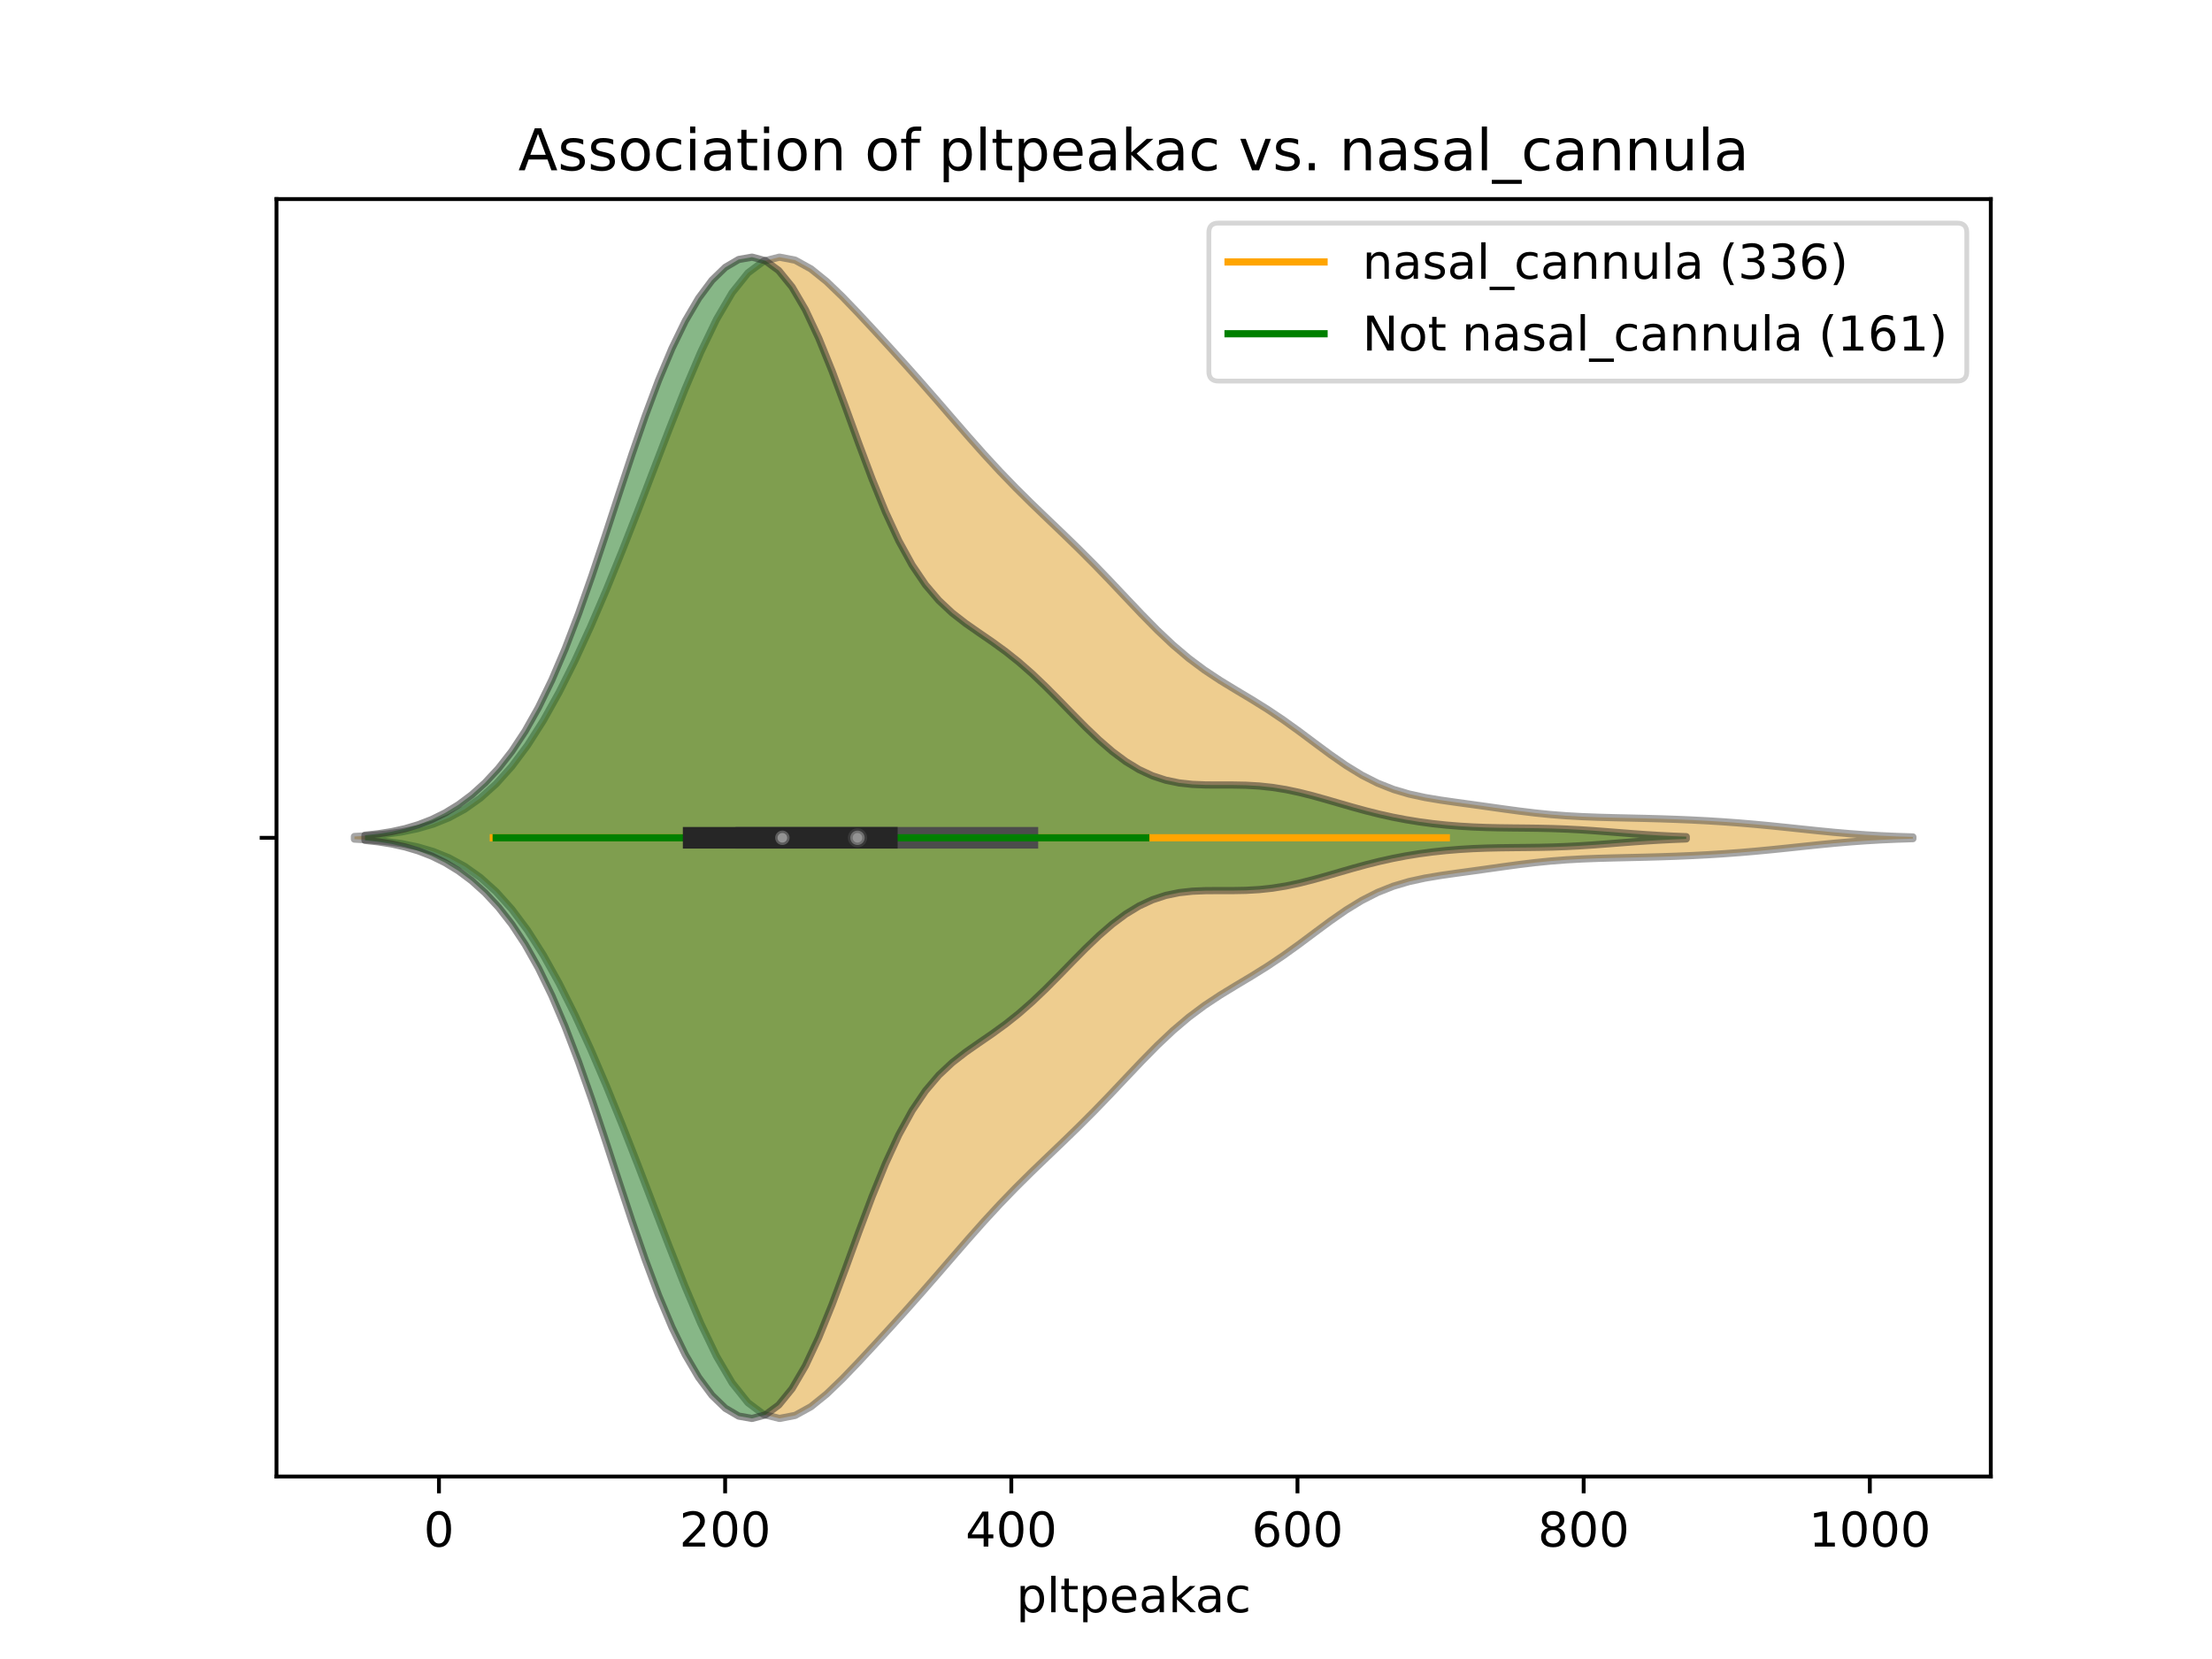 <?xml version="1.0" encoding="utf-8" standalone="no"?>
<!DOCTYPE svg PUBLIC "-//W3C//DTD SVG 1.1//EN"
  "http://www.w3.org/Graphics/SVG/1.1/DTD/svg11.dtd">
<!-- Created with matplotlib (https://matplotlib.org/) -->
<svg height="345.6pt" version="1.1" viewBox="0 0 460.8 345.6" width="460.8pt" xmlns="http://www.w3.org/2000/svg" xmlns:xlink="http://www.w3.org/1999/xlink">
 <defs>
  <style type="text/css">
*{stroke-linecap:butt;stroke-linejoin:round;}
  </style>
 </defs>
 <g id="figure_1">
  <g id="patch_1">
   <path d="M 0 345.6 
L 460.8 345.6 
L 460.8 0 
L 0 0 
z
" style="fill:#ffffff;"/>
  </g>
  <g id="axes_1">
   <g id="patch_2">
    <path d="M 57.6 307.584 
L 414.72 307.584 
L 414.72 41.472 
L 57.6 41.472 
z
" style="fill:#ffffff;"/>
   </g>
   <g id="PolyCollection_1">
    <defs>
     <path d="M 73.833 -170.801 
L 73.833 -171.343 
L 77.112 -171.535 
L 80.391 -171.837 
L 83.671 -172.294 
L 86.95 -172.966 
L 90.229 -173.922 
L 93.509 -175.245 
L 96.788 -177.023 
L 100.067 -179.348 
L 103.347 -182.303 
L 106.626 -185.957 
L 109.905 -190.352 
L 113.185 -195.498 
L 116.464 -201.37 
L 119.743 -207.914 
L 123.023 -215.055 
L 126.302 -222.706 
L 129.581 -230.772 
L 132.861 -239.146 
L 136.14 -247.692 
L 139.42 -256.228 
L 142.699 -264.511 
L 145.978 -272.236 
L 149.258 -279.062 
L 152.537 -284.655 
L 155.816 -288.751 
L 159.096 -291.206 
L 162.375 -292.032 
L 165.654 -291.398 
L 168.934 -289.588 
L 172.213 -286.943 
L 175.492 -283.785 
L 178.772 -280.367 
L 182.051 -276.841 
L 185.33 -273.268 
L 188.61 -269.649 
L 191.889 -265.965 
L 195.168 -262.212 
L 198.448 -258.42 
L 201.727 -254.646 
L 205.006 -250.955 
L 208.286 -247.401 
L 211.565 -244.006 
L 214.844 -240.755 
L 218.124 -237.599 
L 221.403 -234.465 
L 224.682 -231.282 
L 227.962 -227.998 
L 231.241 -224.601 
L 234.52 -221.13 
L 237.8 -217.67 
L 241.079 -214.335 
L 244.358 -211.24 
L 247.638 -208.46 
L 250.917 -206.012 
L 254.196 -203.843 
L 257.476 -201.844 
L 260.755 -199.882 
L 264.034 -197.836 
L 267.314 -195.636 
L 270.593 -193.279 
L 273.872 -190.828 
L 277.152 -188.398 
L 280.431 -186.12 
L 283.71 -184.112 
L 286.99 -182.449 
L 290.269 -181.151 
L 293.548 -180.183 
L 296.828 -179.47 
L 300.107 -178.921 
L 303.386 -178.451 
L 306.666 -178.001 
L 309.945 -177.543 
L 313.224 -177.082 
L 316.504 -176.638 
L 319.783 -176.24 
L 323.062 -175.911 
L 326.342 -175.658 
L 329.621 -175.477 
L 332.9 -175.351 
L 336.18 -175.262 
L 339.459 -175.187 
L 342.739 -175.111 
L 346.018 -175.021 
L 349.297 -174.908 
L 352.577 -174.769 
L 355.856 -174.597 
L 359.135 -174.391 
L 362.415 -174.148 
L 365.694 -173.869 
L 368.973 -173.556 
L 372.253 -173.22 
L 375.532 -172.873 
L 378.811 -172.531 
L 382.091 -172.211 
L 385.37 -171.927 
L 388.649 -171.687 
L 391.929 -171.496 
L 395.208 -171.352 
L 398.487 -171.248 
L 398.487 -170.896 
L 398.487 -170.896 
L 395.208 -170.792 
L 391.929 -170.648 
L 388.649 -170.457 
L 385.37 -170.217 
L 382.091 -169.933 
L 378.811 -169.613 
L 375.532 -169.271 
L 372.253 -168.924 
L 368.973 -168.588 
L 365.694 -168.275 
L 362.415 -167.996 
L 359.135 -167.753 
L 355.856 -167.547 
L 352.577 -167.375 
L 349.297 -167.236 
L 346.018 -167.123 
L 342.739 -167.033 
L 339.459 -166.957 
L 336.18 -166.882 
L 332.9 -166.793 
L 329.621 -166.667 
L 326.342 -166.486 
L 323.062 -166.233 
L 319.783 -165.904 
L 316.504 -165.506 
L 313.224 -165.062 
L 309.945 -164.601 
L 306.666 -164.143 
L 303.386 -163.693 
L 300.107 -163.223 
L 296.828 -162.674 
L 293.548 -161.961 
L 290.269 -160.993 
L 286.99 -159.695 
L 283.71 -158.032 
L 280.431 -156.024 
L 277.152 -153.746 
L 273.872 -151.316 
L 270.593 -148.865 
L 267.314 -146.508 
L 264.034 -144.308 
L 260.755 -142.262 
L 257.476 -140.3 
L 254.196 -138.301 
L 250.917 -136.132 
L 247.638 -133.684 
L 244.358 -130.904 
L 241.079 -127.809 
L 237.8 -124.474 
L 234.52 -121.014 
L 231.241 -117.543 
L 227.962 -114.146 
L 224.682 -110.862 
L 221.403 -107.679 
L 218.124 -104.545 
L 214.844 -101.389 
L 211.565 -98.138 
L 208.286 -94.743 
L 205.006 -91.189 
L 201.727 -87.498 
L 198.448 -83.724 
L 195.168 -79.932 
L 191.889 -76.179 
L 188.61 -72.495 
L 185.33 -68.876 
L 182.051 -65.303 
L 178.772 -61.777 
L 175.492 -58.359 
L 172.213 -55.201 
L 168.934 -52.556 
L 165.654 -50.746 
L 162.375 -50.112 
L 159.096 -50.938 
L 155.816 -53.393 
L 152.537 -57.489 
L 149.258 -63.082 
L 145.978 -69.908 
L 142.699 -77.633 
L 139.42 -85.916 
L 136.14 -94.452 
L 132.861 -102.998 
L 129.581 -111.372 
L 126.302 -119.438 
L 123.023 -127.089 
L 119.743 -134.23 
L 116.464 -140.774 
L 113.185 -146.646 
L 109.905 -151.792 
L 106.626 -156.187 
L 103.347 -159.841 
L 100.067 -162.796 
L 96.788 -165.121 
L 93.509 -166.899 
L 90.229 -168.222 
L 86.95 -169.178 
L 83.671 -169.85 
L 80.391 -170.307 
L 77.112 -170.609 
L 73.833 -170.801 
z
" id="mf73512f32d" style="stroke:#4c4c4c;stroke-opacity:0.5;stroke-width:1.5;"/>
    </defs>
    <g clip-path="url(#p1698bbe565)">
     <use style="fill:#df9c20;fill-opacity:0.5;stroke:#4c4c4c;stroke-opacity:0.5;stroke-width:1.5;" x="0" xlink:href="#mf73512f32d" y="345.6"/>
    </g>
   </g>
   <g id="PolyCollection_2">
    <defs>
     <path d="M 76.031 -170.539 
L 76.031 -171.605 
L 78.811 -171.913 
L 81.591 -172.356 
L 84.371 -172.971 
L 87.152 -173.798 
L 89.932 -174.876 
L 92.712 -176.244 
L 95.493 -177.944 
L 98.273 -180.019 
L 101.053 -182.523 
L 103.833 -185.518 
L 106.614 -189.079 
L 109.394 -193.289 
L 112.174 -198.225 
L 114.955 -203.945 
L 117.735 -210.463 
L 120.515 -217.731 
L 123.295 -225.628 
L 126.076 -233.963 
L 128.856 -242.483 
L 131.636 -250.907 
L 134.417 -258.957 
L 137.197 -266.391 
L 139.977 -273.025 
L 142.757 -278.742 
L 145.538 -283.479 
L 148.318 -287.21 
L 151.098 -289.91 
L 153.879 -291.541 
L 156.659 -292.032 
L 159.439 -291.294 
L 162.22 -289.241 
L 165 -285.827 
L 167.78 -281.086 
L 170.56 -275.157 
L 173.341 -268.292 
L 176.121 -260.839 
L 178.901 -253.203 
L 181.682 -245.79 
L 184.462 -238.951 
L 187.242 -232.938 
L 190.022 -227.879 
L 192.803 -223.773 
L 195.583 -220.511 
L 198.363 -217.909 
L 201.144 -215.748 
L 203.924 -213.807 
L 206.704 -211.898 
L 209.484 -209.879 
L 212.265 -207.664 
L 215.045 -205.222 
L 217.825 -202.572 
L 220.606 -199.775 
L 223.386 -196.917 
L 226.166 -194.105 
L 228.946 -191.447 
L 231.727 -189.042 
L 234.507 -186.969 
L 237.287 -185.277 
L 240.068 -183.984 
L 242.848 -183.073 
L 245.628 -182.5 
L 248.408 -182.197 
L 251.189 -182.082 
L 253.969 -182.067 
L 256.749 -182.07 
L 259.53 -182.019 
L 262.31 -181.86 
L 265.09 -181.563 
L 267.871 -181.115 
L 270.651 -180.529 
L 273.431 -179.83 
L 276.211 -179.055 
L 278.992 -178.248 
L 281.772 -177.447 
L 284.552 -176.686 
L 287.333 -175.99 
L 290.113 -175.373 
L 292.893 -174.84 
L 295.673 -174.39 
L 298.454 -174.018 
L 301.234 -173.721 
L 304.014 -173.493 
L 306.795 -173.328 
L 309.575 -173.219 
L 312.355 -173.155 
L 315.135 -173.119 
L 317.916 -173.092 
L 320.696 -173.056 
L 323.476 -172.992 
L 326.257 -172.89 
L 329.037 -172.746 
L 331.817 -172.565 
L 334.597 -172.357 
L 337.378 -172.137 
L 340.158 -171.922 
L 342.938 -171.724 
L 345.719 -171.552 
L 348.499 -171.412 
L 351.279 -171.303 
L 351.279 -170.841 
L 351.279 -170.841 
L 348.499 -170.732 
L 345.719 -170.592 
L 342.938 -170.42 
L 340.158 -170.222 
L 337.378 -170.007 
L 334.597 -169.787 
L 331.817 -169.579 
L 329.037 -169.398 
L 326.257 -169.254 
L 323.476 -169.152 
L 320.696 -169.088 
L 317.916 -169.052 
L 315.135 -169.025 
L 312.355 -168.989 
L 309.575 -168.925 
L 306.795 -168.816 
L 304.014 -168.651 
L 301.234 -168.423 
L 298.454 -168.126 
L 295.673 -167.754 
L 292.893 -167.304 
L 290.113 -166.771 
L 287.333 -166.154 
L 284.552 -165.458 
L 281.772 -164.697 
L 278.992 -163.896 
L 276.211 -163.089 
L 273.431 -162.314 
L 270.651 -161.615 
L 267.871 -161.029 
L 265.09 -160.581 
L 262.31 -160.284 
L 259.53 -160.125 
L 256.749 -160.074 
L 253.969 -160.077 
L 251.189 -160.062 
L 248.408 -159.947 
L 245.628 -159.644 
L 242.848 -159.071 
L 240.068 -158.16 
L 237.287 -156.867 
L 234.507 -155.175 
L 231.727 -153.102 
L 228.946 -150.697 
L 226.166 -148.039 
L 223.386 -145.227 
L 220.606 -142.369 
L 217.825 -139.572 
L 215.045 -136.922 
L 212.265 -134.48 
L 209.484 -132.265 
L 206.704 -130.246 
L 203.924 -128.337 
L 201.144 -126.396 
L 198.363 -124.235 
L 195.583 -121.633 
L 192.803 -118.371 
L 190.022 -114.265 
L 187.242 -109.206 
L 184.462 -103.193 
L 181.682 -96.354 
L 178.901 -88.941 
L 176.121 -81.305 
L 173.341 -73.852 
L 170.56 -66.987 
L 167.78 -61.058 
L 165 -56.317 
L 162.22 -52.903 
L 159.439 -50.85 
L 156.659 -50.112 
L 153.879 -50.603 
L 151.098 -52.234 
L 148.318 -54.934 
L 145.538 -58.665 
L 142.757 -63.402 
L 139.977 -69.119 
L 137.197 -75.753 
L 134.417 -83.187 
L 131.636 -91.237 
L 128.856 -99.661 
L 126.076 -108.181 
L 123.295 -116.516 
L 120.515 -124.413 
L 117.735 -131.681 
L 114.955 -138.199 
L 112.174 -143.919 
L 109.394 -148.855 
L 106.614 -153.065 
L 103.833 -156.626 
L 101.053 -159.621 
L 98.273 -162.125 
L 95.493 -164.2 
L 92.712 -165.9 
L 89.932 -167.268 
L 87.152 -168.346 
L 84.371 -169.173 
L 81.591 -169.788 
L 78.811 -170.231 
L 76.031 -170.539 
z
" id="mf485c4a1e0" style="stroke:#262626;stroke-opacity:0.5;stroke-width:1.5;"/>
    </defs>
    <g clip-path="url(#p1698bbe565)">
     <use style="fill:#107010;fill-opacity:0.5;stroke:#262626;stroke-opacity:0.5;stroke-width:1.5;" x="0" xlink:href="#mf485c4a1e0" y="345.6"/>
    </g>
   </g>
   <g id="matplotlib.axis_1">
    <g id="xtick_1">
     <g id="line2d_1">
      <defs>
       <path d="M 0 0 
L 0 3.5 
" id="m3a6bc64077" style="stroke:#000000;stroke-width:0.8;"/>
      </defs>
      <g>
       <use style="stroke:#000000;stroke-width:0.8;" x="91.442" xlink:href="#m3a6bc64077" y="307.584"/>
      </g>
     </g>
     <g id="text_1">
      <!-- 0 -->
      <defs>
       <path d="M 31.781 66.406 
Q 24.172 66.406 20.328 58.906 
Q 16.5 51.422 16.5 36.375 
Q 16.5 21.391 20.328 13.891 
Q 24.172 6.391 31.781 6.391 
Q 39.453 6.391 43.281 13.891 
Q 47.125 21.391 47.125 36.375 
Q 47.125 51.422 43.281 58.906 
Q 39.453 66.406 31.781 66.406 
z
M 31.781 74.219 
Q 44.047 74.219 50.516 64.516 
Q 56.984 54.828 56.984 36.375 
Q 56.984 17.969 50.516 8.266 
Q 44.047 -1.422 31.781 -1.422 
Q 19.531 -1.422 13.062 8.266 
Q 6.594 17.969 6.594 36.375 
Q 6.594 54.828 13.062 64.516 
Q 19.531 74.219 31.781 74.219 
z
" id="DejaVuSans-48"/>
      </defs>
      <g transform="translate(88.26 322.182)scale(0.1 -0.1)">
       <use xlink:href="#DejaVuSans-48"/>
      </g>
     </g>
    </g>
    <g id="xtick_2">
     <g id="line2d_2">
      <g>
       <use style="stroke:#000000;stroke-width:0.8;" x="151.058" xlink:href="#m3a6bc64077" y="307.584"/>
      </g>
     </g>
     <g id="text_2">
      <!-- 200 -->
      <defs>
       <path d="M 19.188 8.297 
L 53.609 8.297 
L 53.609 0 
L 7.328 0 
L 7.328 8.297 
Q 12.938 14.109 22.625 23.891 
Q 32.328 33.688 34.812 36.531 
Q 39.547 41.844 41.422 45.531 
Q 43.312 49.219 43.312 52.781 
Q 43.312 58.594 39.234 62.25 
Q 35.156 65.922 28.609 65.922 
Q 23.969 65.922 18.812 64.312 
Q 13.672 62.703 7.812 59.422 
L 7.812 69.391 
Q 13.766 71.781 18.938 73 
Q 24.125 74.219 28.422 74.219 
Q 39.75 74.219 46.484 68.547 
Q 53.219 62.891 53.219 53.422 
Q 53.219 48.922 51.531 44.891 
Q 49.859 40.875 45.406 35.406 
Q 44.188 33.984 37.641 27.219 
Q 31.109 20.453 19.188 8.297 
z
" id="DejaVuSans-50"/>
      </defs>
      <g transform="translate(141.514 322.182)scale(0.1 -0.1)">
       <use xlink:href="#DejaVuSans-50"/>
       <use x="63.623" xlink:href="#DejaVuSans-48"/>
       <use x="127.246" xlink:href="#DejaVuSans-48"/>
      </g>
     </g>
    </g>
    <g id="xtick_3">
     <g id="line2d_3">
      <g>
       <use style="stroke:#000000;stroke-width:0.8;" x="210.674" xlink:href="#m3a6bc64077" y="307.584"/>
      </g>
     </g>
     <g id="text_3">
      <!-- 400 -->
      <defs>
       <path d="M 37.797 64.312 
L 12.891 25.391 
L 37.797 25.391 
z
M 35.203 72.906 
L 47.609 72.906 
L 47.609 25.391 
L 58.016 25.391 
L 58.016 17.188 
L 47.609 17.188 
L 47.609 0 
L 37.797 0 
L 37.797 17.188 
L 4.891 17.188 
L 4.891 26.703 
z
" id="DejaVuSans-52"/>
      </defs>
      <g transform="translate(201.13 322.182)scale(0.1 -0.1)">
       <use xlink:href="#DejaVuSans-52"/>
       <use x="63.623" xlink:href="#DejaVuSans-48"/>
       <use x="127.246" xlink:href="#DejaVuSans-48"/>
      </g>
     </g>
    </g>
    <g id="xtick_4">
     <g id="line2d_4">
      <g>
       <use style="stroke:#000000;stroke-width:0.8;" x="270.29" xlink:href="#m3a6bc64077" y="307.584"/>
      </g>
     </g>
     <g id="text_4">
      <!-- 600 -->
      <defs>
       <path d="M 33.016 40.375 
Q 26.375 40.375 22.484 35.828 
Q 18.609 31.297 18.609 23.391 
Q 18.609 15.531 22.484 10.953 
Q 26.375 6.391 33.016 6.391 
Q 39.656 6.391 43.531 10.953 
Q 47.406 15.531 47.406 23.391 
Q 47.406 31.297 43.531 35.828 
Q 39.656 40.375 33.016 40.375 
z
M 52.594 71.297 
L 52.594 62.312 
Q 48.875 64.062 45.094 64.984 
Q 41.312 65.922 37.594 65.922 
Q 27.828 65.922 22.672 59.328 
Q 17.531 52.734 16.797 39.406 
Q 19.672 43.656 24.016 45.922 
Q 28.375 48.188 33.594 48.188 
Q 44.578 48.188 50.953 41.516 
Q 57.328 34.859 57.328 23.391 
Q 57.328 12.156 50.688 5.359 
Q 44.047 -1.422 33.016 -1.422 
Q 20.359 -1.422 13.672 8.266 
Q 6.984 17.969 6.984 36.375 
Q 6.984 53.656 15.188 63.938 
Q 23.391 74.219 37.203 74.219 
Q 40.922 74.219 44.703 73.484 
Q 48.484 72.75 52.594 71.297 
z
" id="DejaVuSans-54"/>
      </defs>
      <g transform="translate(260.747 322.182)scale(0.1 -0.1)">
       <use xlink:href="#DejaVuSans-54"/>
       <use x="63.623" xlink:href="#DejaVuSans-48"/>
       <use x="127.246" xlink:href="#DejaVuSans-48"/>
      </g>
     </g>
    </g>
    <g id="xtick_5">
     <g id="line2d_5">
      <g>
       <use style="stroke:#000000;stroke-width:0.8;" x="329.907" xlink:href="#m3a6bc64077" y="307.584"/>
      </g>
     </g>
     <g id="text_5">
      <!-- 800 -->
      <defs>
       <path d="M 31.781 34.625 
Q 24.75 34.625 20.719 30.859 
Q 16.703 27.094 16.703 20.516 
Q 16.703 13.922 20.719 10.156 
Q 24.75 6.391 31.781 6.391 
Q 38.812 6.391 42.859 10.172 
Q 46.922 13.969 46.922 20.516 
Q 46.922 27.094 42.891 30.859 
Q 38.875 34.625 31.781 34.625 
z
M 21.922 38.812 
Q 15.578 40.375 12.031 44.719 
Q 8.5 49.078 8.5 55.328 
Q 8.5 64.062 14.719 69.141 
Q 20.953 74.219 31.781 74.219 
Q 42.672 74.219 48.875 69.141 
Q 55.078 64.062 55.078 55.328 
Q 55.078 49.078 51.531 44.719 
Q 48 40.375 41.703 38.812 
Q 48.828 37.156 52.797 32.312 
Q 56.781 27.484 56.781 20.516 
Q 56.781 9.906 50.312 4.234 
Q 43.844 -1.422 31.781 -1.422 
Q 19.734 -1.422 13.25 4.234 
Q 6.781 9.906 6.781 20.516 
Q 6.781 27.484 10.781 32.312 
Q 14.797 37.156 21.922 38.812 
z
M 18.312 54.391 
Q 18.312 48.734 21.844 45.562 
Q 25.391 42.391 31.781 42.391 
Q 38.141 42.391 41.719 45.562 
Q 45.312 48.734 45.312 54.391 
Q 45.312 60.062 41.719 63.234 
Q 38.141 66.406 31.781 66.406 
Q 25.391 66.406 21.844 63.234 
Q 18.312 60.062 18.312 54.391 
z
" id="DejaVuSans-56"/>
      </defs>
      <g transform="translate(320.363 322.182)scale(0.1 -0.1)">
       <use xlink:href="#DejaVuSans-56"/>
       <use x="63.623" xlink:href="#DejaVuSans-48"/>
       <use x="127.246" xlink:href="#DejaVuSans-48"/>
      </g>
     </g>
    </g>
    <g id="xtick_6">
     <g id="line2d_6">
      <g>
       <use style="stroke:#000000;stroke-width:0.8;" x="389.523" xlink:href="#m3a6bc64077" y="307.584"/>
      </g>
     </g>
     <g id="text_6">
      <!-- 1000 -->
      <defs>
       <path d="M 12.406 8.297 
L 28.516 8.297 
L 28.516 63.922 
L 10.984 60.406 
L 10.984 69.391 
L 28.422 72.906 
L 38.281 72.906 
L 38.281 8.297 
L 54.391 8.297 
L 54.391 0 
L 12.406 0 
z
" id="DejaVuSans-49"/>
      </defs>
      <g transform="translate(376.798 322.182)scale(0.1 -0.1)">
       <use xlink:href="#DejaVuSans-49"/>
       <use x="63.623" xlink:href="#DejaVuSans-48"/>
       <use x="127.246" xlink:href="#DejaVuSans-48"/>
       <use x="190.869" xlink:href="#DejaVuSans-48"/>
      </g>
     </g>
    </g>
    <g id="text_7">
     <!-- pltpeakac -->
     <defs>
      <path d="M 18.109 8.203 
L 18.109 -20.797 
L 9.078 -20.797 
L 9.078 54.688 
L 18.109 54.688 
L 18.109 46.391 
Q 20.953 51.266 25.266 53.625 
Q 29.594 56 35.594 56 
Q 45.562 56 51.781 48.094 
Q 58.016 40.188 58.016 27.297 
Q 58.016 14.406 51.781 6.484 
Q 45.562 -1.422 35.594 -1.422 
Q 29.594 -1.422 25.266 0.953 
Q 20.953 3.328 18.109 8.203 
z
M 48.688 27.297 
Q 48.688 37.203 44.609 42.844 
Q 40.531 48.484 33.406 48.484 
Q 26.266 48.484 22.188 42.844 
Q 18.109 37.203 18.109 27.297 
Q 18.109 17.391 22.188 11.75 
Q 26.266 6.109 33.406 6.109 
Q 40.531 6.109 44.609 11.75 
Q 48.688 17.391 48.688 27.297 
z
" id="DejaVuSans-112"/>
      <path d="M 9.422 75.984 
L 18.406 75.984 
L 18.406 0 
L 9.422 0 
z
" id="DejaVuSans-108"/>
      <path d="M 18.312 70.219 
L 18.312 54.688 
L 36.812 54.688 
L 36.812 47.703 
L 18.312 47.703 
L 18.312 18.016 
Q 18.312 11.328 20.141 9.422 
Q 21.969 7.516 27.594 7.516 
L 36.812 7.516 
L 36.812 0 
L 27.594 0 
Q 17.188 0 13.234 3.875 
Q 9.281 7.766 9.281 18.016 
L 9.281 47.703 
L 2.688 47.703 
L 2.688 54.688 
L 9.281 54.688 
L 9.281 70.219 
z
" id="DejaVuSans-116"/>
      <path d="M 56.203 29.594 
L 56.203 25.203 
L 14.891 25.203 
Q 15.484 15.922 20.484 11.062 
Q 25.484 6.203 34.422 6.203 
Q 39.594 6.203 44.453 7.469 
Q 49.312 8.734 54.109 11.281 
L 54.109 2.781 
Q 49.266 0.734 44.188 -0.344 
Q 39.109 -1.422 33.891 -1.422 
Q 20.797 -1.422 13.156 6.188 
Q 5.516 13.812 5.516 26.812 
Q 5.516 40.234 12.766 48.109 
Q 20.016 56 32.328 56 
Q 43.359 56 49.781 48.891 
Q 56.203 41.797 56.203 29.594 
z
M 47.219 32.234 
Q 47.125 39.594 43.094 43.984 
Q 39.062 48.391 32.422 48.391 
Q 24.906 48.391 20.391 44.141 
Q 15.875 39.891 15.188 32.172 
z
" id="DejaVuSans-101"/>
      <path d="M 34.281 27.484 
Q 23.391 27.484 19.188 25 
Q 14.984 22.516 14.984 16.5 
Q 14.984 11.719 18.141 8.906 
Q 21.297 6.109 26.703 6.109 
Q 34.188 6.109 38.703 11.406 
Q 43.219 16.703 43.219 25.484 
L 43.219 27.484 
z
M 52.203 31.203 
L 52.203 0 
L 43.219 0 
L 43.219 8.297 
Q 40.141 3.328 35.547 0.953 
Q 30.953 -1.422 24.312 -1.422 
Q 15.922 -1.422 10.953 3.297 
Q 6 8.016 6 15.922 
Q 6 25.141 12.172 29.828 
Q 18.359 34.516 30.609 34.516 
L 43.219 34.516 
L 43.219 35.406 
Q 43.219 41.609 39.141 45 
Q 35.062 48.391 27.688 48.391 
Q 23 48.391 18.547 47.266 
Q 14.109 46.141 10.016 43.891 
L 10.016 52.203 
Q 14.938 54.109 19.578 55.047 
Q 24.219 56 28.609 56 
Q 40.484 56 46.344 49.844 
Q 52.203 43.703 52.203 31.203 
z
" id="DejaVuSans-97"/>
      <path d="M 9.078 75.984 
L 18.109 75.984 
L 18.109 31.109 
L 44.922 54.688 
L 56.391 54.688 
L 27.391 29.109 
L 57.625 0 
L 45.906 0 
L 18.109 26.703 
L 18.109 0 
L 9.078 0 
z
" id="DejaVuSans-107"/>
      <path d="M 48.781 52.594 
L 48.781 44.188 
Q 44.969 46.297 41.141 47.344 
Q 37.312 48.391 33.406 48.391 
Q 24.656 48.391 19.812 42.844 
Q 14.984 37.312 14.984 27.297 
Q 14.984 17.281 19.812 11.734 
Q 24.656 6.203 33.406 6.203 
Q 37.312 6.203 41.141 7.25 
Q 44.969 8.297 48.781 10.406 
L 48.781 2.094 
Q 45.016 0.344 40.984 -0.531 
Q 36.969 -1.422 32.422 -1.422 
Q 20.062 -1.422 12.781 6.344 
Q 5.516 14.109 5.516 27.297 
Q 5.516 40.672 12.859 48.328 
Q 20.219 56 33.016 56 
Q 37.156 56 41.109 55.141 
Q 45.062 54.297 48.781 52.594 
z
" id="DejaVuSans-99"/>
     </defs>
     <g transform="translate(211.701 335.861)scale(0.1 -0.1)">
      <use xlink:href="#DejaVuSans-112"/>
      <use x="63.477" xlink:href="#DejaVuSans-108"/>
      <use x="91.26" xlink:href="#DejaVuSans-116"/>
      <use x="130.469" xlink:href="#DejaVuSans-112"/>
      <use x="193.945" xlink:href="#DejaVuSans-101"/>
      <use x="255.469" xlink:href="#DejaVuSans-97"/>
      <use x="316.748" xlink:href="#DejaVuSans-107"/>
      <use x="372.908" xlink:href="#DejaVuSans-97"/>
      <use x="434.188" xlink:href="#DejaVuSans-99"/>
     </g>
    </g>
   </g>
   <g id="matplotlib.axis_2">
    <g id="ytick_1">
     <g id="line2d_7">
      <defs>
       <path d="M 0 0 
L -3.5 0 
" id="m0eb4e6f72e" style="stroke:#000000;stroke-width:0.8;"/>
      </defs>
      <g>
       <use style="stroke:#000000;stroke-width:0.8;" x="57.6" xlink:href="#m0eb4e6f72e" y="174.528"/>
      </g>
     </g>
    </g>
   </g>
   <g id="line2d_8">
    <path clip-path="url(#p1698bbe565)" d="M 102.769 174.528 
L 301.291 174.528 
" style="fill:none;stroke:#ffa500;stroke-linecap:square;stroke-width:1.5;"/>
   </g>
   <g id="line2d_9">
    <path clip-path="url(#p1698bbe565)" d="M 155.455 174.528 
L 214.027 174.528 
" style="fill:none;stroke:#4c4c4c;stroke-linecap:square;stroke-width:4.5;"/>
   </g>
   <g id="line2d_10">
    <path clip-path="url(#p1698bbe565)" d="M 103.365 174.528 
L 238.694 174.528 
" style="fill:none;stroke:#008000;stroke-linecap:square;stroke-width:1.5;"/>
   </g>
   <g id="line2d_11">
    <path clip-path="url(#p1698bbe565)" d="M 144.5 174.528 
L 184.741 174.528 
" style="fill:none;stroke:#262626;stroke-linecap:square;stroke-width:4.5;"/>
   </g>
   <g id="patch_3">
    <path d="M 57.6 307.584 
L 57.6 41.472 
" style="fill:none;stroke:#000000;stroke-linecap:square;stroke-linejoin:miter;stroke-width:0.8;"/>
   </g>
   <g id="patch_4">
    <path d="M 414.72 307.584 
L 414.72 41.472 
" style="fill:none;stroke:#000000;stroke-linecap:square;stroke-linejoin:miter;stroke-width:0.8;"/>
   </g>
   <g id="patch_5">
    <path d="M 57.6 307.584 
L 414.72 307.584 
" style="fill:none;stroke:#000000;stroke-linecap:square;stroke-linejoin:miter;stroke-width:0.8;"/>
   </g>
   <g id="patch_6">
    <path d="M 57.6 41.472 
L 414.72 41.472 
" style="fill:none;stroke:#000000;stroke-linecap:square;stroke-linejoin:miter;stroke-width:0.8;"/>
   </g>
   <g id="PathCollection_1">
    <defs>
     <path d="M 0 1.5 
C 0.398 1.5 0.779 1.342 1.061 1.061 
C 1.342 0.779 1.5 0.398 1.5 0 
C 1.5 -0.398 1.342 -0.779 1.061 -1.061 
C 0.779 -1.342 0.398 -1.5 0 -1.5 
C -0.398 -1.5 -0.779 -1.342 -1.061 -1.061 
C -1.342 -0.779 -1.5 -0.398 -1.5 0 
C -1.5 0.398 -1.342 0.779 -1.061 1.061 
C -0.779 1.342 -0.398 1.5 0 1.5 
z
" id="m25e27a1736" style="stroke:#4c4c4c;stroke-opacity:0.5;"/>
    </defs>
    <g clip-path="url(#p1698bbe565)">
     <use style="fill:#ffffff;fill-opacity:0.5;stroke:#4c4c4c;stroke-opacity:0.5;" x="178.63" xlink:href="#m25e27a1736" y="174.528"/>
    </g>
   </g>
   <g id="PathCollection_2">
    <defs>
     <path d="M 0 1.5 
C 0.398 1.5 0.779 1.342 1.061 1.061 
C 1.342 0.779 1.5 0.398 1.5 0 
C 1.5 -0.398 1.342 -0.779 1.061 -1.061 
C 0.779 -1.342 0.398 -1.5 0 -1.5 
C -0.398 -1.5 -0.779 -1.342 -1.061 -1.061 
C -1.342 -0.779 -1.5 -0.398 -1.5 0 
C -1.5 0.398 -1.342 0.779 -1.061 1.061 
C -0.779 1.342 -0.398 1.5 0 1.5 
z
" id="m68d9af0f08" style="stroke:#262626;stroke-opacity:0.5;"/>
    </defs>
    <g clip-path="url(#p1698bbe565)">
     <use style="fill:#ffffff;fill-opacity:0.5;stroke:#262626;stroke-opacity:0.5;" x="162.981" xlink:href="#m68d9af0f08" y="174.528"/>
    </g>
   </g>
   <g id="text_8">
    <!-- Association of pltpeakac vs. nasal_cannula -->
    <defs>
     <path d="M 34.188 63.188 
L 20.797 26.906 
L 47.609 26.906 
z
M 28.609 72.906 
L 39.797 72.906 
L 67.578 0 
L 57.328 0 
L 50.688 18.703 
L 17.828 18.703 
L 11.188 0 
L 0.781 0 
z
" id="DejaVuSans-65"/>
     <path d="M 44.281 53.078 
L 44.281 44.578 
Q 40.484 46.531 36.375 47.5 
Q 32.281 48.484 27.875 48.484 
Q 21.188 48.484 17.844 46.438 
Q 14.5 44.391 14.5 40.281 
Q 14.5 37.156 16.891 35.375 
Q 19.281 33.594 26.516 31.984 
L 29.594 31.297 
Q 39.156 29.25 43.188 25.516 
Q 47.219 21.781 47.219 15.094 
Q 47.219 7.469 41.188 3.016 
Q 35.156 -1.422 24.609 -1.422 
Q 20.219 -1.422 15.453 -0.562 
Q 10.688 0.297 5.422 2 
L 5.422 11.281 
Q 10.406 8.688 15.234 7.391 
Q 20.062 6.109 24.812 6.109 
Q 31.156 6.109 34.562 8.281 
Q 37.984 10.453 37.984 14.406 
Q 37.984 18.062 35.516 20.016 
Q 33.062 21.969 24.703 23.781 
L 21.578 24.516 
Q 13.234 26.266 9.516 29.906 
Q 5.812 33.547 5.812 39.891 
Q 5.812 47.609 11.281 51.797 
Q 16.75 56 26.812 56 
Q 31.781 56 36.172 55.266 
Q 40.578 54.547 44.281 53.078 
z
" id="DejaVuSans-115"/>
     <path d="M 30.609 48.391 
Q 23.391 48.391 19.188 42.75 
Q 14.984 37.109 14.984 27.297 
Q 14.984 17.484 19.156 11.844 
Q 23.344 6.203 30.609 6.203 
Q 37.797 6.203 41.984 11.859 
Q 46.188 17.531 46.188 27.297 
Q 46.188 37.016 41.984 42.703 
Q 37.797 48.391 30.609 48.391 
z
M 30.609 56 
Q 42.328 56 49.016 48.375 
Q 55.719 40.766 55.719 27.297 
Q 55.719 13.875 49.016 6.219 
Q 42.328 -1.422 30.609 -1.422 
Q 18.844 -1.422 12.172 6.219 
Q 5.516 13.875 5.516 27.297 
Q 5.516 40.766 12.172 48.375 
Q 18.844 56 30.609 56 
z
" id="DejaVuSans-111"/>
     <path d="M 9.422 54.688 
L 18.406 54.688 
L 18.406 0 
L 9.422 0 
z
M 9.422 75.984 
L 18.406 75.984 
L 18.406 64.594 
L 9.422 64.594 
z
" id="DejaVuSans-105"/>
     <path d="M 54.891 33.016 
L 54.891 0 
L 45.906 0 
L 45.906 32.719 
Q 45.906 40.484 42.875 44.328 
Q 39.844 48.188 33.797 48.188 
Q 26.516 48.188 22.312 43.547 
Q 18.109 38.922 18.109 30.906 
L 18.109 0 
L 9.078 0 
L 9.078 54.688 
L 18.109 54.688 
L 18.109 46.188 
Q 21.344 51.125 25.703 53.562 
Q 30.078 56 35.797 56 
Q 45.219 56 50.047 50.172 
Q 54.891 44.344 54.891 33.016 
z
" id="DejaVuSans-110"/>
     <path id="DejaVuSans-32"/>
     <path d="M 37.109 75.984 
L 37.109 68.5 
L 28.516 68.5 
Q 23.688 68.5 21.797 66.547 
Q 19.922 64.594 19.922 59.516 
L 19.922 54.688 
L 34.719 54.688 
L 34.719 47.703 
L 19.922 47.703 
L 19.922 0 
L 10.891 0 
L 10.891 47.703 
L 2.297 47.703 
L 2.297 54.688 
L 10.891 54.688 
L 10.891 58.5 
Q 10.891 67.625 15.141 71.797 
Q 19.391 75.984 28.609 75.984 
z
" id="DejaVuSans-102"/>
     <path d="M 2.984 54.688 
L 12.5 54.688 
L 29.594 8.797 
L 46.688 54.688 
L 56.203 54.688 
L 35.688 0 
L 23.484 0 
z
" id="DejaVuSans-118"/>
     <path d="M 10.688 12.406 
L 21 12.406 
L 21 0 
L 10.688 0 
z
" id="DejaVuSans-46"/>
     <path d="M 50.984 -16.609 
L 50.984 -23.578 
L -0.984 -23.578 
L -0.984 -16.609 
z
" id="DejaVuSans-95"/>
     <path d="M 8.5 21.578 
L 8.5 54.688 
L 17.484 54.688 
L 17.484 21.922 
Q 17.484 14.156 20.5 10.266 
Q 23.531 6.391 29.594 6.391 
Q 36.859 6.391 41.078 11.031 
Q 45.312 15.672 45.312 23.688 
L 45.312 54.688 
L 54.297 54.688 
L 54.297 0 
L 45.312 0 
L 45.312 8.406 
Q 42.047 3.422 37.719 1 
Q 33.406 -1.422 27.688 -1.422 
Q 18.266 -1.422 13.375 4.438 
Q 8.5 10.297 8.5 21.578 
z
M 31.109 56 
z
" id="DejaVuSans-117"/>
    </defs>
    <g transform="translate(107.976 35.472)scale(0.12 -0.12)">
     <use xlink:href="#DejaVuSans-65"/>
     <use x="68.408" xlink:href="#DejaVuSans-115"/>
     <use x="120.508" xlink:href="#DejaVuSans-115"/>
     <use x="172.607" xlink:href="#DejaVuSans-111"/>
     <use x="233.789" xlink:href="#DejaVuSans-99"/>
     <use x="288.77" xlink:href="#DejaVuSans-105"/>
     <use x="316.553" xlink:href="#DejaVuSans-97"/>
     <use x="377.832" xlink:href="#DejaVuSans-116"/>
     <use x="417.041" xlink:href="#DejaVuSans-105"/>
     <use x="444.824" xlink:href="#DejaVuSans-111"/>
     <use x="506.006" xlink:href="#DejaVuSans-110"/>
     <use x="569.385" xlink:href="#DejaVuSans-32"/>
     <use x="601.172" xlink:href="#DejaVuSans-111"/>
     <use x="662.354" xlink:href="#DejaVuSans-102"/>
     <use x="697.559" xlink:href="#DejaVuSans-32"/>
     <use x="729.346" xlink:href="#DejaVuSans-112"/>
     <use x="792.822" xlink:href="#DejaVuSans-108"/>
     <use x="820.605" xlink:href="#DejaVuSans-116"/>
     <use x="859.814" xlink:href="#DejaVuSans-112"/>
     <use x="923.291" xlink:href="#DejaVuSans-101"/>
     <use x="984.814" xlink:href="#DejaVuSans-97"/>
     <use x="1046.094" xlink:href="#DejaVuSans-107"/>
     <use x="1102.254" xlink:href="#DejaVuSans-97"/>
     <use x="1163.533" xlink:href="#DejaVuSans-99"/>
     <use x="1218.514" xlink:href="#DejaVuSans-32"/>
     <use x="1250.301" xlink:href="#DejaVuSans-118"/>
     <use x="1309.48" xlink:href="#DejaVuSans-115"/>
     <use x="1361.58" xlink:href="#DejaVuSans-46"/>
     <use x="1393.367" xlink:href="#DejaVuSans-32"/>
     <use x="1425.154" xlink:href="#DejaVuSans-110"/>
     <use x="1488.533" xlink:href="#DejaVuSans-97"/>
     <use x="1549.812" xlink:href="#DejaVuSans-115"/>
     <use x="1601.912" xlink:href="#DejaVuSans-97"/>
     <use x="1663.191" xlink:href="#DejaVuSans-108"/>
     <use x="1690.975" xlink:href="#DejaVuSans-95"/>
     <use x="1740.975" xlink:href="#DejaVuSans-99"/>
     <use x="1795.955" xlink:href="#DejaVuSans-97"/>
     <use x="1857.234" xlink:href="#DejaVuSans-110"/>
     <use x="1920.613" xlink:href="#DejaVuSans-110"/>
     <use x="1983.992" xlink:href="#DejaVuSans-117"/>
     <use x="2047.371" xlink:href="#DejaVuSans-108"/>
     <use x="2075.154" xlink:href="#DejaVuSans-97"/>
    </g>
   </g>
   <g id="legend_1">
    <g id="patch_7">
     <path d="M 253.826 79.385 
L 407.72 79.385 
Q 409.72 79.385 409.72 77.385 
L 409.72 48.472 
Q 409.72 46.472 407.72 46.472 
L 253.826 46.472 
Q 251.826 46.472 251.826 48.472 
L 251.826 77.385 
Q 251.826 79.385 253.826 79.385 
z
" style="fill:#ffffff;opacity:0.8;stroke:#cccccc;stroke-linejoin:miter;"/>
    </g>
    <g id="line2d_12">
     <path d="M 255.826 54.57 
L 275.826 54.57 
" style="fill:none;stroke:#ffa500;stroke-linecap:square;stroke-width:1.5;"/>
    </g>
    <g id="line2d_13"/>
    <g id="text_9">
     <!-- nasal_cannula (336) -->
     <defs>
      <path d="M 31 75.875 
Q 24.469 64.656 21.281 53.656 
Q 18.109 42.672 18.109 31.391 
Q 18.109 20.125 21.312 9.062 
Q 24.516 -2 31 -13.188 
L 23.188 -13.188 
Q 15.875 -1.703 12.234 9.375 
Q 8.594 20.453 8.594 31.391 
Q 8.594 42.281 12.203 53.312 
Q 15.828 64.359 23.188 75.875 
z
" id="DejaVuSans-40"/>
      <path d="M 40.578 39.312 
Q 47.656 37.797 51.625 33 
Q 55.609 28.219 55.609 21.188 
Q 55.609 10.406 48.188 4.484 
Q 40.766 -1.422 27.094 -1.422 
Q 22.516 -1.422 17.656 -0.516 
Q 12.797 0.391 7.625 2.203 
L 7.625 11.719 
Q 11.719 9.328 16.594 8.109 
Q 21.484 6.891 26.812 6.891 
Q 36.078 6.891 40.938 10.547 
Q 45.797 14.203 45.797 21.188 
Q 45.797 27.641 41.281 31.266 
Q 36.766 34.906 28.719 34.906 
L 20.219 34.906 
L 20.219 43.016 
L 29.109 43.016 
Q 36.375 43.016 40.234 45.922 
Q 44.094 48.828 44.094 54.297 
Q 44.094 59.906 40.109 62.906 
Q 36.141 65.922 28.719 65.922 
Q 24.656 65.922 20.016 65.031 
Q 15.375 64.156 9.812 62.312 
L 9.812 71.094 
Q 15.438 72.656 20.344 73.438 
Q 25.25 74.219 29.594 74.219 
Q 40.828 74.219 47.359 69.109 
Q 53.906 64.016 53.906 55.328 
Q 53.906 49.266 50.438 45.094 
Q 46.969 40.922 40.578 39.312 
z
" id="DejaVuSans-51"/>
      <path d="M 8.016 75.875 
L 15.828 75.875 
Q 23.141 64.359 26.781 53.312 
Q 30.422 42.281 30.422 31.391 
Q 30.422 20.453 26.781 9.375 
Q 23.141 -1.703 15.828 -13.188 
L 8.016 -13.188 
Q 14.5 -2 17.703 9.062 
Q 20.906 20.125 20.906 31.391 
Q 20.906 42.672 17.703 53.656 
Q 14.5 64.656 8.016 75.875 
z
" id="DejaVuSans-41"/>
     </defs>
     <g transform="translate(283.826 58.07)scale(0.1 -0.1)">
      <use xlink:href="#DejaVuSans-110"/>
      <use x="63.379" xlink:href="#DejaVuSans-97"/>
      <use x="124.658" xlink:href="#DejaVuSans-115"/>
      <use x="176.758" xlink:href="#DejaVuSans-97"/>
      <use x="238.037" xlink:href="#DejaVuSans-108"/>
      <use x="265.82" xlink:href="#DejaVuSans-95"/>
      <use x="315.82" xlink:href="#DejaVuSans-99"/>
      <use x="370.801" xlink:href="#DejaVuSans-97"/>
      <use x="432.08" xlink:href="#DejaVuSans-110"/>
      <use x="495.459" xlink:href="#DejaVuSans-110"/>
      <use x="558.838" xlink:href="#DejaVuSans-117"/>
      <use x="622.217" xlink:href="#DejaVuSans-108"/>
      <use x="650" xlink:href="#DejaVuSans-97"/>
      <use x="711.279" xlink:href="#DejaVuSans-32"/>
      <use x="743.066" xlink:href="#DejaVuSans-40"/>
      <use x="782.08" xlink:href="#DejaVuSans-51"/>
      <use x="845.703" xlink:href="#DejaVuSans-51"/>
      <use x="909.326" xlink:href="#DejaVuSans-54"/>
      <use x="972.949" xlink:href="#DejaVuSans-41"/>
     </g>
    </g>
    <g id="line2d_14">
     <path d="M 255.826 69.527 
L 275.826 69.527 
" style="fill:none;stroke:#008000;stroke-linecap:square;stroke-width:1.5;"/>
    </g>
    <g id="line2d_15"/>
    <g id="text_10">
     <!-- Not nasal_cannula (161) -->
     <defs>
      <path d="M 9.812 72.906 
L 23.094 72.906 
L 55.422 11.922 
L 55.422 72.906 
L 64.984 72.906 
L 64.984 0 
L 51.703 0 
L 19.391 60.984 
L 19.391 0 
L 9.812 0 
z
" id="DejaVuSans-78"/>
     </defs>
     <g transform="translate(283.826 73.027)scale(0.1 -0.1)">
      <use xlink:href="#DejaVuSans-78"/>
      <use x="74.805" xlink:href="#DejaVuSans-111"/>
      <use x="135.986" xlink:href="#DejaVuSans-116"/>
      <use x="175.195" xlink:href="#DejaVuSans-32"/>
      <use x="206.982" xlink:href="#DejaVuSans-110"/>
      <use x="270.361" xlink:href="#DejaVuSans-97"/>
      <use x="331.641" xlink:href="#DejaVuSans-115"/>
      <use x="383.74" xlink:href="#DejaVuSans-97"/>
      <use x="445.02" xlink:href="#DejaVuSans-108"/>
      <use x="472.803" xlink:href="#DejaVuSans-95"/>
      <use x="522.803" xlink:href="#DejaVuSans-99"/>
      <use x="577.783" xlink:href="#DejaVuSans-97"/>
      <use x="639.062" xlink:href="#DejaVuSans-110"/>
      <use x="702.441" xlink:href="#DejaVuSans-110"/>
      <use x="765.82" xlink:href="#DejaVuSans-117"/>
      <use x="829.199" xlink:href="#DejaVuSans-108"/>
      <use x="856.982" xlink:href="#DejaVuSans-97"/>
      <use x="918.262" xlink:href="#DejaVuSans-32"/>
      <use x="950.049" xlink:href="#DejaVuSans-40"/>
      <use x="989.062" xlink:href="#DejaVuSans-49"/>
      <use x="1052.686" xlink:href="#DejaVuSans-54"/>
      <use x="1116.309" xlink:href="#DejaVuSans-49"/>
      <use x="1179.932" xlink:href="#DejaVuSans-41"/>
     </g>
    </g>
   </g>
  </g>
 </g>
 <defs>
  <clipPath id="p1698bbe565">
   <rect height="266.112" width="357.12" x="57.6" y="41.472"/>
  </clipPath>
 </defs>
</svg>
